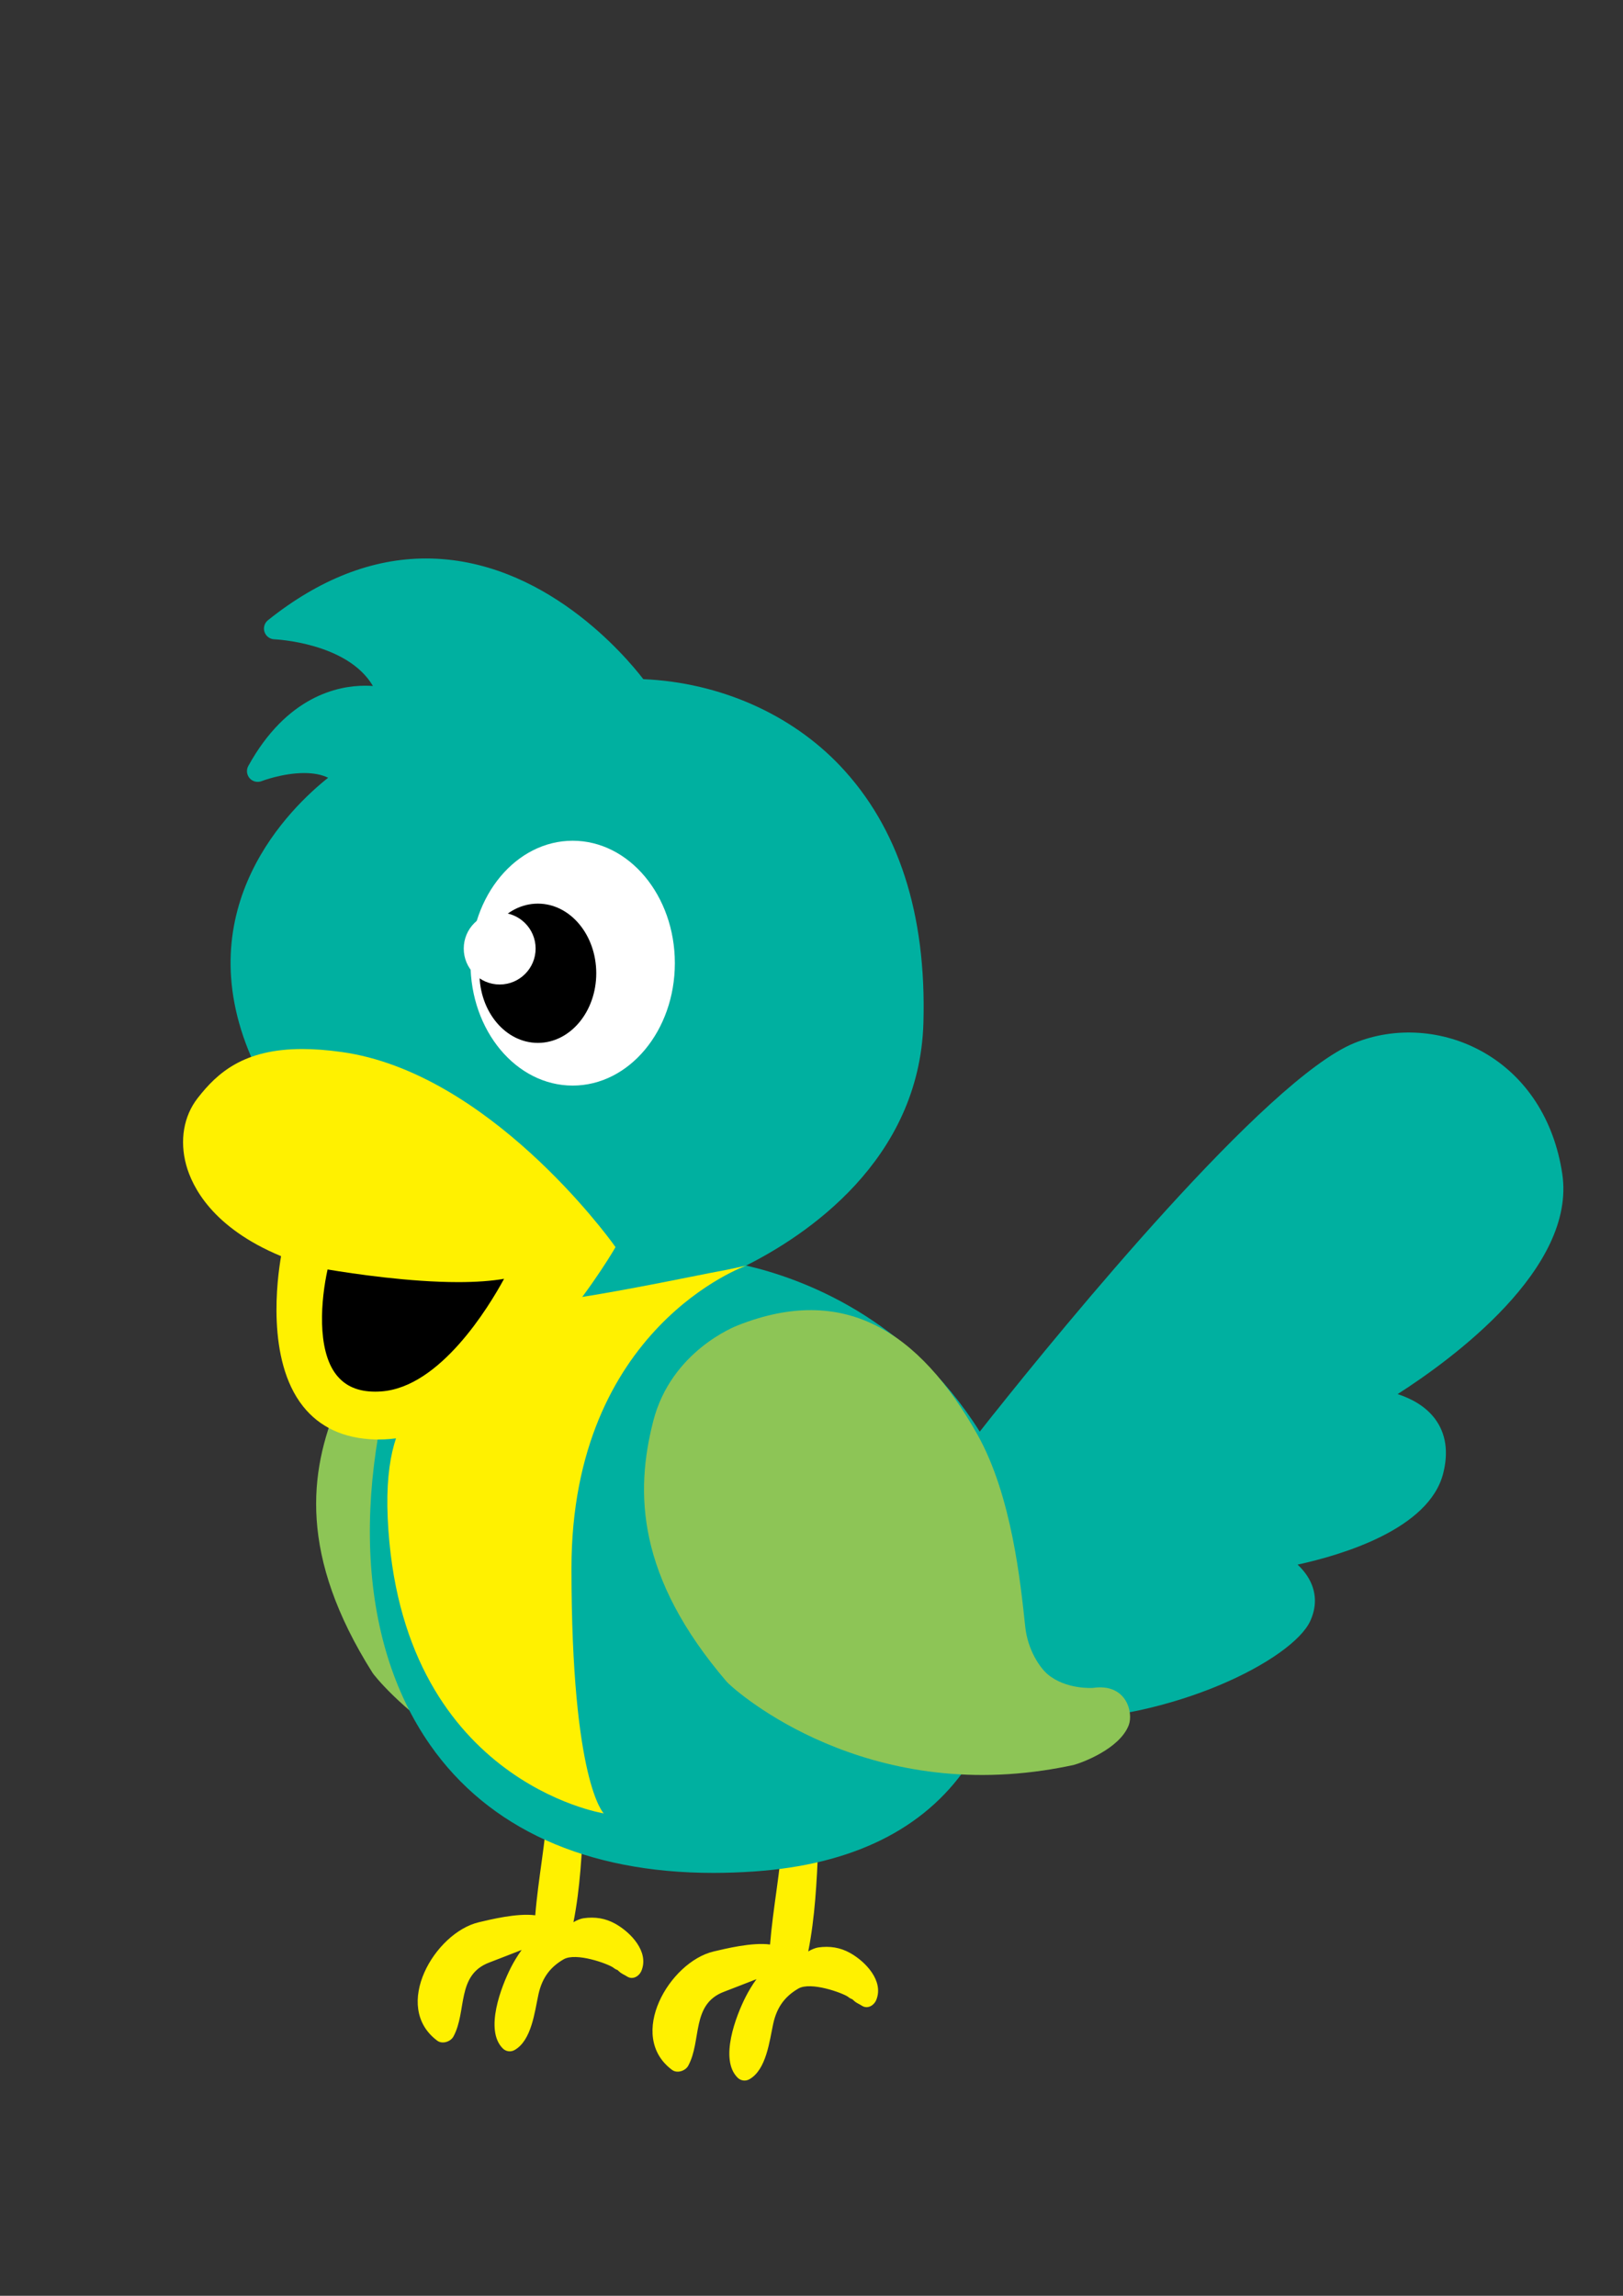 <?xml version="1.0" encoding="utf-8"?>
<!-- Generator: Adobe Illustrator 14.0.0, SVG Export Plug-In . SVG Version: 6.00 Build 43363)  -->
<!DOCTYPE svg PUBLIC "-//W3C//DTD SVG 1.1//EN" "http://www.w3.org/Graphics/SVG/1.1/DTD/svg11.dtd">
<svg version="1.1" id="レイヤー_1" xmlns="http://www.w3.org/2000/svg" xmlns:xlink="http://www.w3.org/1999/xlink" x="0px"
	 y="0px" width="595.28px" height="841.89px" viewBox="0 0 595.28 841.89" enable-background="new 0 0 595.28 841.89"
	 xml:space="preserve">
<rect x="0" y="0" width="595.28" height="841.89" fill="#333333" stroke="none"/>
<g>
	<path fill="#FFF100" d="M311.844,716.2c-3.693-2.072-7.511-2.631-11.662-2.063c-1.078,0.148-2.495,0.727-3.734,1.467
		c2.484-12.529,3.123-25.678,3.66-38.016c0.856-19.719,0.186-40.39-8.054-58.611c-1.333-2.947-6.235-1.565-6.099,1.568
		c0.767,17.469,2.011,34.734,1.06,52.243c-0.72,13.241-3.497,26.825-4.579,40.282c-6.691-0.879-16.465,1.57-20.625,2.537
		c-16.266,3.779-32.119,30.938-15.31,43.449c1.847,1.375,4.883,0.386,5.919-1.523c5.032-9.236,0.983-22.588,13.182-27.16
		c3.973-1.486,7.899-3.088,11.86-4.609c-1.599,2.195-2.934,4.461-3.938,6.428c-3.573,7.008-9.779,23.031-2.962,29.734
		c1.136,1.117,2.859,1.355,4.26,0.578c6.272-3.501,7.401-14.07,8.776-20.377c1.421-6.514,4.667-10.246,9.223-12.904
		c4.56-2.656,16.163,1.592,18.206,3.008c0.486,0.422,1.045,0.715,1.645,0.943c0.029,0.064,0.188,0.217,0.52,0.486
		c0.861,0.846,1.916,1.195,2.895,1.834c2.112,1.383,4.486-0.074,5.318-2.123C324.24,726.372,317.389,719.306,311.844,716.2"/>
	<path fill="#FFF100" d="M225.728,705.487c-3.697-2.071-7.513-2.633-11.663-2.061c-1.081,0.146-2.495,0.723-3.737,1.466
		c2.485-12.532,3.126-25.677,3.663-38.015c0.854-19.725,0.183-40.391-8.055-58.613c-1.335-2.947-6.235-1.57-6.101,1.565
		c0.768,17.474,2.013,34.733,1.059,52.247c-0.719,13.242-3.493,26.825-4.578,40.283c-6.691-0.883-16.465,1.564-20.625,2.533
		c-16.266,3.783-32.12,30.938-15.308,43.451c1.841,1.373,4.879,0.387,5.919-1.521c5.032-9.24,0.982-22.59,13.181-27.16
		c3.973-1.487,7.899-3.092,11.856-4.613c-1.595,2.199-2.93,4.463-3.934,6.428c-3.574,7.011-9.78,23.033-2.963,29.734
		c1.136,1.123,2.861,1.357,4.261,0.574c6.275-3.494,7.402-14.066,8.777-20.373c1.418-6.512,4.664-10.246,9.225-12.902
		c4.558-2.658,16.162,1.592,18.204,3.006c0.483,0.421,1.044,0.719,1.643,0.943c0.028,0.064,0.19,0.217,0.521,0.49
		c0.86,0.848,1.915,1.191,2.892,1.83c2.115,1.385,4.488-0.07,5.321-2.123C238.12,715.653,231.274,708.595,225.728,705.487"/>
	<path fill="#8DC556" d="M269.094,635.159c0,0-9.896-0.778-15.691-7.412c-2.367-2.705-5.891-9.672-5.549-18.41
		c0.627-16.006,2.143-48.141-7.093-72.251c-15.69-40.973-40.535-61.896-81.021-52.445c-1.04,0.242-25.597,5.771-35.875,30.205
		c-10.482,24.925-14.323,55.614,12.723,98.518c1.062,1.856,39.174,49.103,110.15,49.103c3.552,0,7.217-0.109,11.192-0.361
		c3.248-0.354,17.699-3.412,22.242-11.546C282.491,646.403,281.732,635.159,269.094,635.159z"/>
	<g>
		<g>
			<path fill="#00B0A0" d="M361.42,528.731c-0.938,1.188-1.435,1.827-1.435,1.827L361.42,528.731z"/>
		</g>
		<path fill="#00B0A0" d="M572.995,430.39c-3.002-19.838-13.29-35.659-28.961-44.549c-14.557-8.258-32.268-9.498-47.364-3.315
			c-32.414,13.263-106.421,103.658-132.193,136.006v-0.032l-3.869,4.907c-0.446,0.565-0.863,1.095-1.256,1.594
			c-26.419-42.033-65.404-56.227-85.694-60.915c21.465-10.757,63.604-38.283,65.034-89.077c1.125-39.894-9.14-71.562-30.506-94.123
			c-18.073-19.084-44.307-30.625-72.233-31.833c-6.305-8.2-36.504-44.257-79.718-44.257c-19.677,0-39.172,7.616-57.948,22.638
			c-1.283,1.027-1.79,2.744-1.275,4.304c0.516,1.562,1.949,2.635,3.592,2.697c0.296,0.01,26.829,1.186,36.181,17.124
			c-0.902-0.064-1.875-0.102-2.906-0.102c-9.924,0-28.681,3.822-42.807,29.429c-0.8,1.448-0.606,3.244,0.483,4.488
			c1.088,1.247,2.843,1.678,4.386,1.076c0.076-0.03,7.705-2.964,15.619-2.964c3.507,0,6.448,0.578,8.795,1.722
			c-13.508,10.706-51.958,47.371-28.199,102.452c0.084,0.194,0.184,0.384,0.298,0.563l58.699,91.72
			c-22.743,63.073-20.375,121.265,6.571,159.888c21.446,30.734,57.367,46.981,103.878,46.981c4.84,0,9.861-0.176,14.924-0.522
			c35.957-2.467,62.199-15.367,78.001-38.337c5.019-7.296,8.686-15.169,11.314-23.239l0.461,5.287l3.254,0.32
			c4.623,0.451,9.237,0.662,13.817,0.662c47.336-0.004,90.852-22.593,97.201-36.559c2.05-4.503,2.254-8.934,0.611-13.175
			c-1.168-3.011-3.149-5.507-5.256-7.487c16.38-3.568,48.305-13.057,53.423-33.533c1.974-7.9,0.949-14.613-3.041-19.948
			c-3.577-4.78-8.93-7.504-13.7-9.053C532.472,498.516,578.257,465.131,572.995,430.39z"/>
	</g>
	<path fill="#FFF100" d="M225.008,456.295c-1.851-2.573-45.93-63.011-99.671-70.508c-5.192-0.729-10.061-1.099-14.462-1.099
		c-21.429,0-31.114,8.658-38.395,18.02c-5.115,6.566-6.643,15.49-4.201,24.464c2.204,8.079,9.654,23.026,34.815,33.477
		c-1.39,7.92-5.514,37.937,8.019,55.017c6.113,7.729,14.977,11.828,26.343,12.205l1.469,0.023c44.862,0,84.515-66.622,86.183-69.464
		l0.646-1.099L225.008,456.295z"/>
	<path d="M168.064,470.165c6.527,0,12.159-0.407,16.818-1.212c-5.667,10.431-23.47,39.754-45.014,41.291
		c-0.775,0.061-1.513,0.09-2.235,0.09h-0.007c-6.354-0.007-11.022-2.033-14.287-6.205c-7.258-9.285-5.577-27.835-3.188-38.603
		C129.798,467.139,150.33,470.165,168.064,470.165z"/>
	<path fill="#FFF100" d="M273.747,464.104c0,0-7.416,1.666-11.251,2.322c-3.836,0.657-32.68,6.764-52.839,9.788
		c-20.162,3.023-46.782,33.725-46.782,33.725s-22.792,0.162-20.671,46.781c4.392,96.418,79.246,108.271,79.246,108.271
		s-11.853-11.295-11.853-89.824C209.597,486.593,273.747,464.104,273.747,464.104z"/>
	<path fill="#FFFFFF" d="M247.519,353.198c0,24.787-16.781,44.894-37.474,44.894c-20.698,0-37.48-20.106-37.48-44.894
		c0-24.792,16.782-44.891,37.48-44.891C230.737,308.308,247.519,328.406,247.519,353.198z"/>
	<path d="M218.694,356.909c0,14.101-9.586,25.53-21.414,25.53c-11.835,0-21.421-11.43-21.421-25.53
		c0-14.102,9.586-25.539,21.421-25.539C209.108,331.371,218.694,342.808,218.694,356.909z"/>
	<path fill="#FFFFFF" d="M196.452,347.847c0,7.281-5.907,13.179-13.181,13.179c-7.279,0-13.18-5.897-13.18-13.179
		s5.9-13.181,13.18-13.181C190.545,334.666,196.452,340.565,196.452,347.847z"/>
	<path fill="#8DC556" d="M400.806,618.976c0,0-9.902,0.67-16.604-5.045c-2.733-2.332-7.234-8.712-8.17-17.408
		c-1.709-15.926-4.888-47.941-17.535-70.45c-21.489-38.248-49.116-55.334-87.795-40.09c-0.993,0.391-24.484,9.436-31.095,35.106
		c-6.742,26.187-6.071,57.105,26.93,95.615c1.321,1.682,45.906,42.877,116.127,32.543c3.515-0.516,7.124-1.16,11.021-1.988
		c3.16-0.82,17.016-5.951,20.324-14.659C415.698,628.151,413.31,617.137,400.806,618.976z"/>
</g>
</svg>
